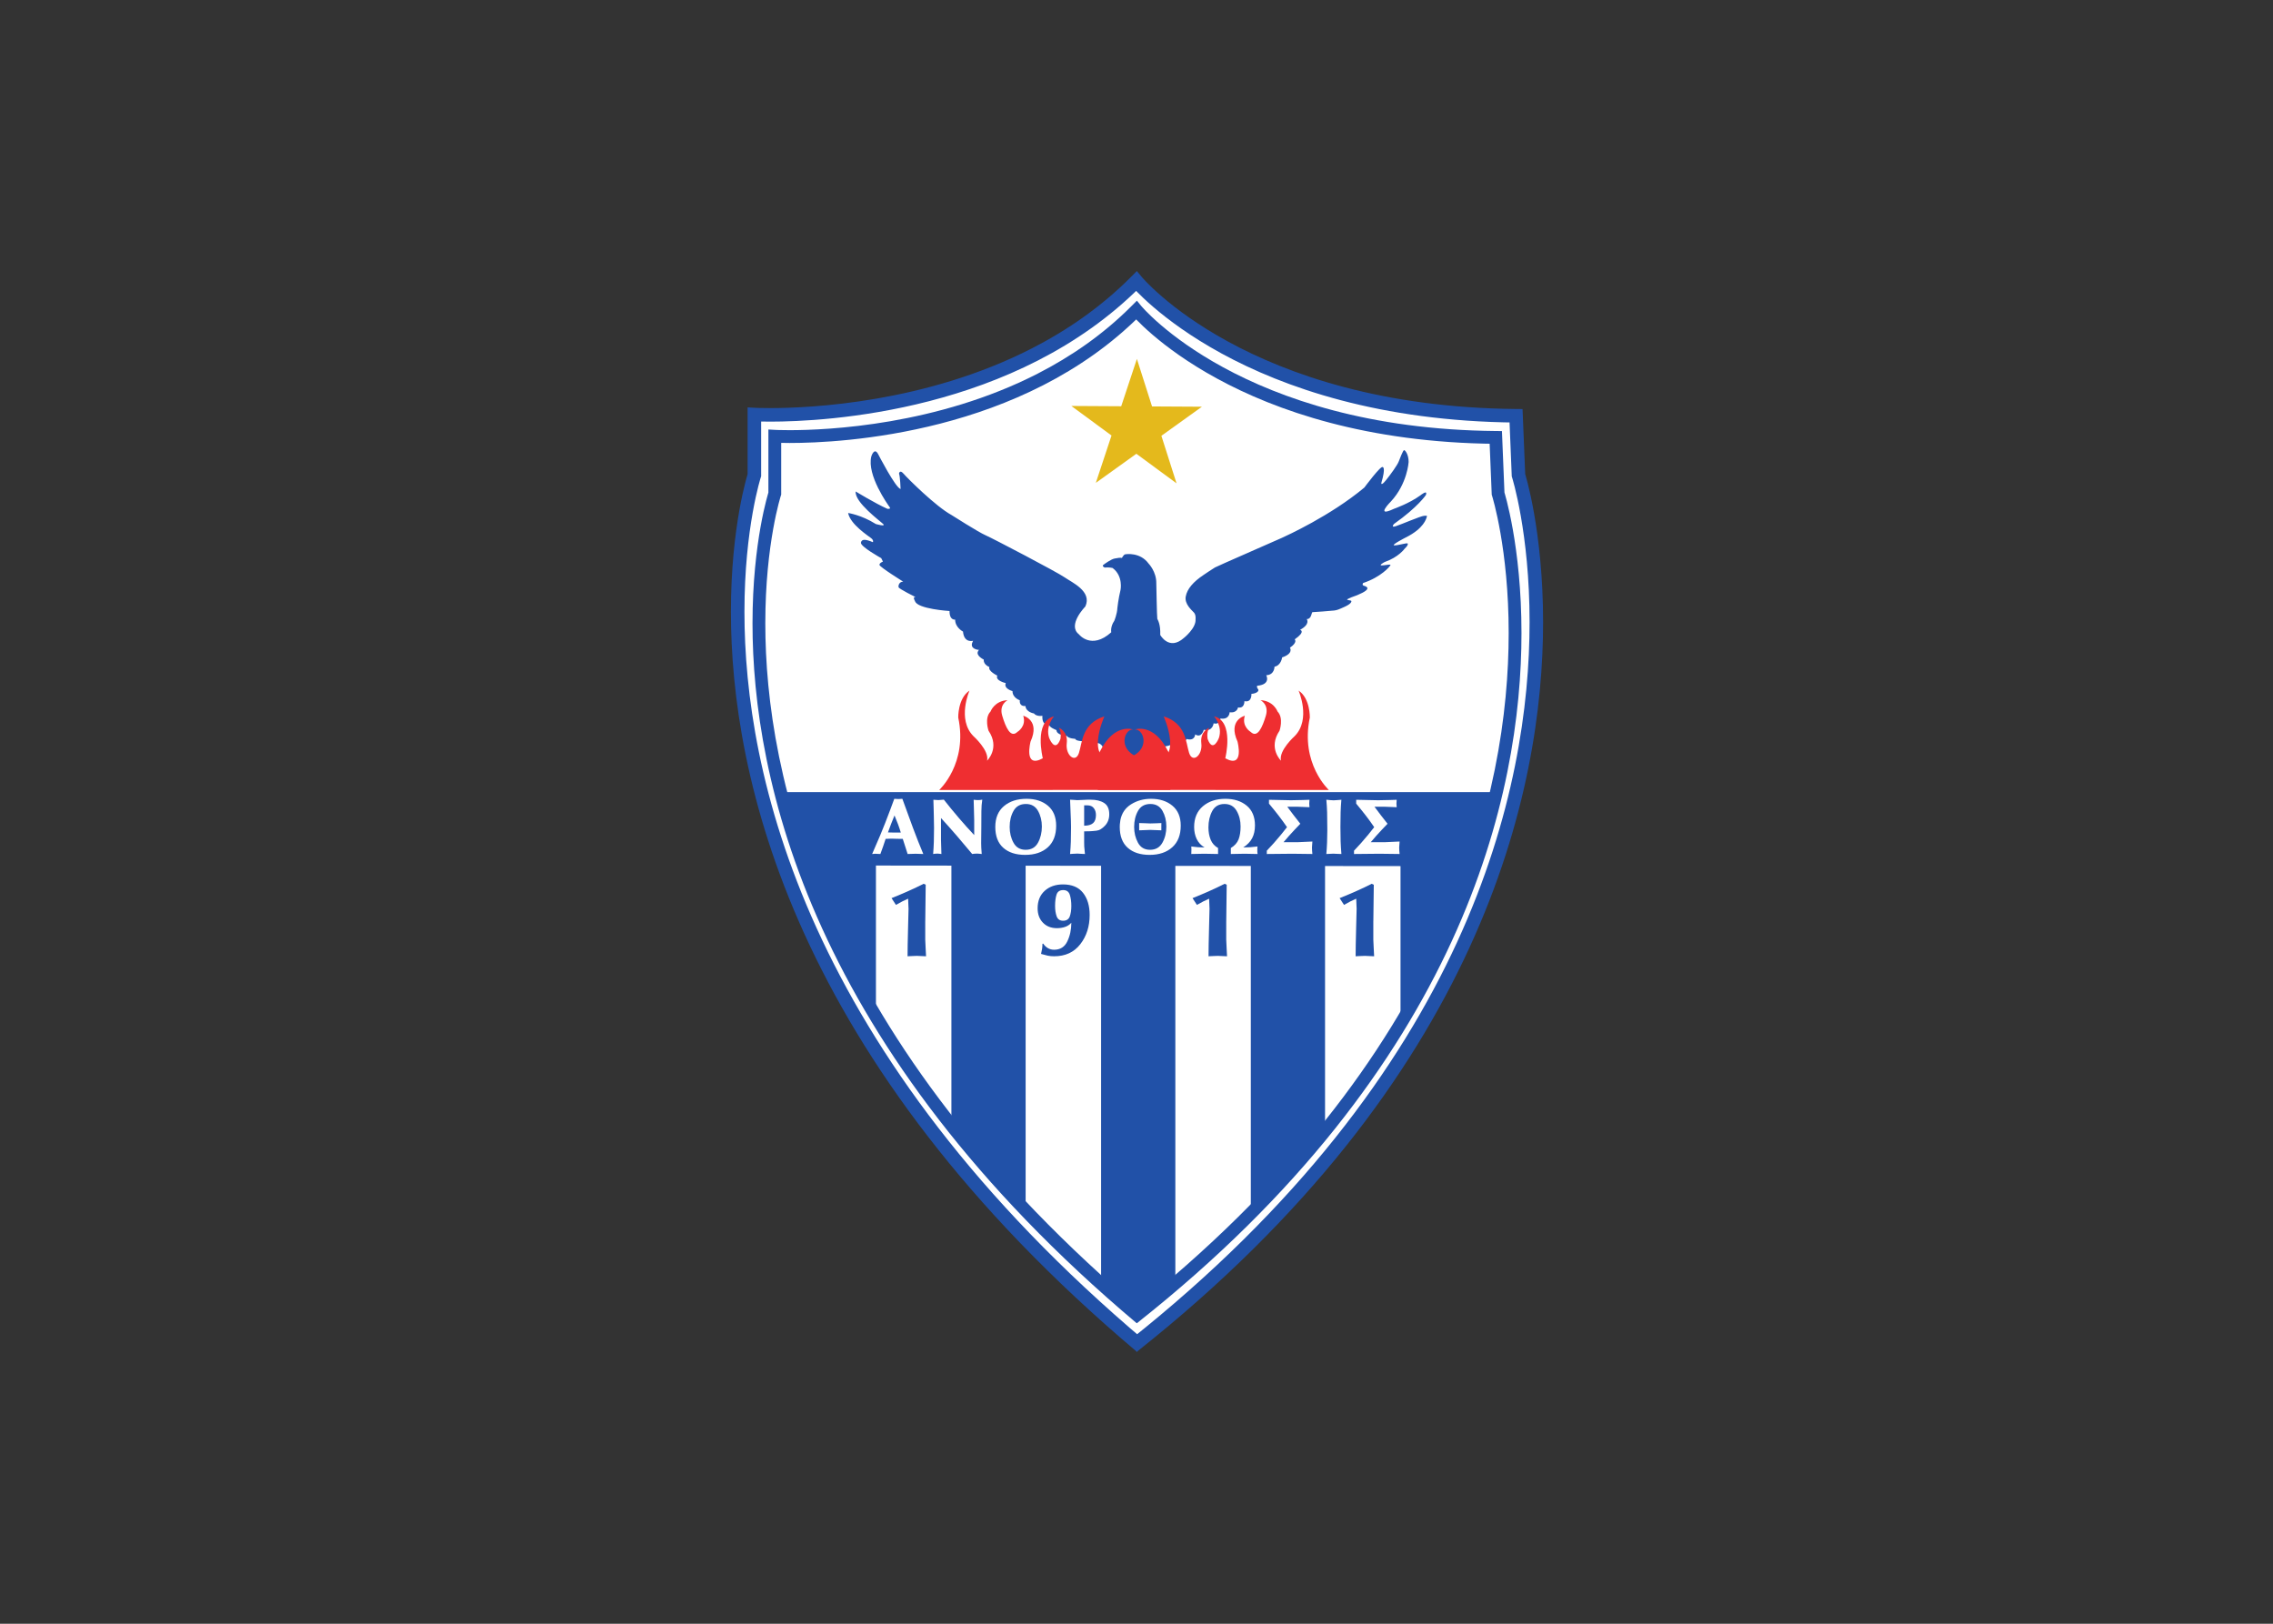 <svg clip-rule="evenodd" fill-rule="evenodd" stroke-linejoin="round" stroke-miterlimit="2" viewBox="0 0 560 400" xmlns="http://www.w3.org/2000/svg" xmlns:xlink="http://www.w3.org/1999/xlink"><rect x="0" y="0" width="560" height="400" fill="#333333" stroke="none"/><clipPath id="a"><path clip-rule="evenodd" d="m364.047 659.745 1.753-35.919c-68.883-263.112 210.641-476.272 210.641-476.272 296.023 236.442 210.642 476.105 210.642 476.105l-1.984 32.634c-143.268 1.377-209.921 77.054-209.921 77.054-76.632-79.031-211.131-73.602-211.131-73.602"/></clipPath><g fill-rule="nonzero" transform="matrix(.422 0 0 -.422 37.257 385.884)"><path d="m0 0v32.074s140.783-6.908 223.441 76.734c0 0 67.806-76.004 222.337-77.461l1.486-32.075s92.067-253.326-223.021-509.427c0 0-293.459 236.541-224.243 510.155" fill="#fff" transform="translate(351.147 641.502)"/><path d="m0 0c100.68 79.705 160.058 161.552 194.204 235.82 34.153 74.268 43.072 140.913 43.069 190.198-.002 53.579-10.52 86.66-10.612 86.954l-3.765-1.201 3.948.161-1.57 38.451-3.758.034c-78.309.709-133.029 20.168-168.177 39.347-17.571 9.591-30.247 19.119-38.5 26.214-4.126 3.546-7.147 6.485-9.12 8.518-.987 1.016-1.712 1.806-2.182 2.332-.235.263-.407.461-.516.587l-.116.137-.023.027-.075-.063.076.063h-.001l-.075-.063.076.063-2.779 3.364-3.073-3.098c-17.635-17.783-37.63-31.49-58.235-42.048-30.904-15.839-63.181-24.573-90.712-29.325-27.529-4.754-50.302-5.531-62.176-5.53-2.88 0-5.118.045-6.629.09-.755.023-1.328.045-1.709.062-.19.008-.332.015-.424.019l-.101.006-.025.001-4.174.235v-39.584h3.951l-3.757 1.224c-.099-.306-9.938-30.616-9.94-80.993-.003-47.575 8.792-113.058 42.858-187.916 34.063-74.858 93.387-159.056 194.251-244.112l5.095 6.041c-100.067 84.393-158.595 167.608-192.153 241.344-33.553 73.739-42.147 138.034-42.149 184.643 0 24.673 2.412 44.384 4.812 57.891 1.2 6.753 2.397 11.955 3.289 15.449.445 1.748.814 3.068 1.068 3.942.128.437.226.762.292.974.032.105.057.182.072.231l.016.051.003.009-.917.297.917-.299v.002l-.917.297.917-.299.194.597v36.031h-3.951l-.223-3.945c.067-.003 3.409-.19 9.334-.19 16.291.003 52.099 1.405 93.039 11.976 20.469 5.288 42.223 12.871 63.452 23.748 21.227 10.877 41.932 25.052 60.243 43.516l-2.806 2.783-3.046-2.517c.251-.303 16.557-19.955 52.763-39.718 36.199-19.765 92.301-39.604 171.892-40.312l.035 3.95-3.948-.161 1.439-35.227.161-.508.545.174-.545-.173v-.001l.545.174-.545-.173c.069-.213 10.242-32.424 10.24-84.553-.003-48.34-8.732-113.791-42.347-186.896-33.622-73.104-92.13-153.905-191.93-232.927z" fill="#2151a8" transform="translate(575.325 125.247)"/><path d="m0 0c95.231 75.265 151.409 152.618 183.72 222.852 32.316 70.231 40.763 133.302 40.761 179.985-.002 50.858-10.007 82.284-10.094 82.562l-3.56-1.137 3.734.153-1.483 36.34-3.556.032c-74.128.669-125.927 19.058-159.199 37.181-16.634 9.064-28.632 18.068-36.444 24.772-3.906 3.352-6.765 6.129-8.633 8.05-.934.96-1.621 1.707-2.065 2.204-.223.248-.385.435-.488.554l-.11.129-.022.026-.069-.057.07.057h-.001l-.069-.057.07.057-2.627 3.174-2.904-2.922c-16.694-16.805-35.621-29.758-55.128-39.736-29.255-14.967-59.81-23.222-85.871-27.712-26.06-4.493-47.617-5.227-58.858-5.226-2.725 0-4.844.043-6.274.085-.715.022-1.257.043-1.617.058-.18.008-.315.014-.402.019l-.096.005-.024.001-3.947.222v-37.409h3.737l-3.553 1.159c-.093-.289-9.456-29.097-9.457-76.935-.003-45.076 8.327-107.059 40.562-177.855 32.23-70.798 88.355-150.375 183.758-230.691l4.814 5.717c-94.647 79.689-150.017 158.335-181.77 228.071-31.748 69.737-39.888 130.595-39.891 174.758 0 23.43 2.295 42.156 4.579 54.989 1.142 6.417 2.282 11.36 3.13 14.681.423 1.66.775 2.916 1.017 3.746.121.416.215.725.277.926.031.101.054.174.068.22l.019.057-.865.28.865-.281v.001l-.865.28.865-.281.184.564v34.05h-3.737l-.21-3.731c.062-.003 3.225-.18 8.833-.18 15.42.003 49.316 1.328 88.069 11.317 19.376 4.997 39.969 12.163 60.064 22.441 20.093 10.278 39.692 23.674 57.026 41.123l-2.651 2.633-2.879-2.382c.238-.287 15.673-18.858 49.944-37.534 34.265-18.677 87.369-37.423 162.709-38.092l.033 3.737-3.733-.153 1.358-33.291.154-.481.003-.009c.214-.677 9.739-31.185 9.737-80.279-.002-45.79-8.271-107.73-40.078-176.861-31.813-69.131-87.166-145.495-181.565-220.113z" fill="#2151a8" transform="translate(575.497 142.026)"/><g clip-path="url(#a)" fill="#2151a8"><path d="m379.764 147.313h43.336v262.905h-43.336z"/><path d="m467.159 145.868h43.336v263.736h-43.336z"/><path d="m554.554 147.313h43.348v262.905h-43.348z"/><path d="m641.964 147.313h43.336v262.905h-43.336z"/><path d="m729.361 149.614h43.336v262.906h-43.336z"/></g><path d="m0 0 9.318 28.761 2.557 14.495-421.284-.001 5.395-17.006 11.357-25.829z" fill="#2151a8" transform="translate(775.208 408.774)"/><path d="m0 0s-2.004-1.641-3.971 1.03c0 0-7.965-.596-8.611 1.398 0 0-3.648.031-4.96 1.702 0 0-5.968.382-5.942 3.367 0 0-4.628 1.696-4.283 3.354 0 0-4.324-1.291-3.938 5.007 0 0-3.321-.636-4.964 1.369 0 0-4.637.703-4.937 4.354 0 0-3.654-.633-3.289 3.344 0 0-4.3 1.363-4.266 5.344 0 0-5.295 1.371-3.941 4.675 0 0-6.29 1.381-4.937 4.356 0 0-5.614 2.7-4.6 5.013 0 0-3.64 1.358-3.282 4.34 0 0-4.956 2.365-3.274 5.002 1.681 2.639.337.662.337.662s-5.636.377-3.609 4.673c2.029 4.295.339.66.339.66s-5.321-1.609-5.925 5.359c0 0-4.624 2.36-4.584 7.004 0 0-3.322-.635-3.274 5.003 0 0-18.895 1.154-20.182 5.809 0 0-1.636 2.668.351 2.319 0 0-9.577 4.726-9.902 5.723-.323.997.36 3.314 2.682 3.293 0 0-13.526 8.407-13.848 9.736 0 0-.322.998 2.008 1.974l-.978 1.998s-12.215 6.736-11.865 9.057c.353 2.318 3.002 1.964 6.968.272 0 0 .673.989-.974 2.329-1.648 1.342-12.204 8.064-13.474 14.708 0 0 7.62-1.059 16.197-6.44 0 0 5.955-1.708 4.312-.036-1.644 1.673-16.806 12.747-16.09 19.043 0 0 11.548-7.065 18.488-10.108 0 0 2.319-.352 1.334.984-.984 1.335-13.44 18.688-10.693 29.608 0 0 1.704 5.625 3.99 1.294 0 0 10.115-19.654 13.095-20.343 0 0-.268 7.628-.919 8.962 0 0 .355 2.651 2.654-.023 2.297-2.673 18.742-19.062 27.986-24.117 0 0 15.835-10.083 19.798-11.778 3.967-1.691 41.941-21.584 46.226-24.604 4.287-3.02 16.184-8.098 12.126-17.017 0 0-10.704-10.855-3.786-16.221 0 0 7.219-9.347 18.916 1.167 0 0-.696 3.141 1.758 6.667 0 0 1.692 4.072 1.813 7.576 0 0 .584 5.384 1.841 10.492 0 0 1.685 8.069-4.651 12.792 0 0-1.975.511-4.624.263 0 0-1.701.778-.843 1.489.861.71 4.704 3.419 6.635 3.762 1.938.344 3.194.603 4.271.369 0 0 1.046 1.832 1.765 2.049.722.219 8.957 1.362 13.84-5.372 0 0 4.586-4.664 4.485-11.487 0 0 .366-20.168.585-20.751.22-.586 1.955-2.983 1.718-9.403 0 0 5.131-9.427 13.776-1.778 0 0 7.282 5.775 6.829 10.945 0 0 .336 2.468-.91 3.87-1.241 1.402-5.617 4.942-4.816 9.381.802 4.439 4.432 8.631 10.438 12.621 0 0 5.185 3.523 6.62 4.346 1.438.82 36.586 16.123 39.094 17.293 2.511 1.169 28.217 12.741 48.126 29.363 0 0 9.639 13.019 10.701 11.94 0 0 2.029.219-.794-9.285 0 0-.255-2.021 2.633 1.527 2.89 3.549 6.746 8.994 7.478 10.893.73 1.9 2.555 6.648 3.152 6.763.596.114 2.719-2.525 2.682-6.93 0 0-.704-12.619-10.32-23.019 0 0-9.729-9.683 1.75-4.3 0 0 8.96 3.138 15.433 7.846 0 0 4.437 3.654 3.215.211 0 0-4.587-6.988-18.604-16.873 0 0-2.164-2.363 1.061-1.32 3.226 1.046 14.584 5.952 16.488 6.054 1.905.103 1.785.104 1.54-.727-.245-.832-1.602-6.657-12.248-11.924 0 0-8.489-4.335-6.827-4.587 1.664-.253 7.154 1.487 7.869 1.122 0 0 .948-.604-1.692-3.082 0 0-3.497-4.971-11.62-7.76 0 0-5.024-2.578-.373-1.904 4.652.675 3.695.327 3.573-.148-.122-.476-5.302-6.745-15.81-10.228 0 0-.843-1.183.345-1.55s5.823-1.599-3.86-5.566c0 0-6.807-2.323-5.737-2.69 1.067-.367 2.258-.257 2.375-.735.115-.478-.253-1.665-3.842-3.301-3.583-1.638-4.421-1.988-6.21-2.21-1.787-.225-12.037-.971-12.633-.966-.594.005-.514-4.164-3.367-4.02 0 0 2.357-2.877-3.865-6.279 0 0 3.563-.863-3.145-5.57 0 0 1.894-1.684-2.78-4.861 0 0 2.353-3.354-4.575-5.676 0 0-.514-4.643-4.452-5.442 0 0 .079-4.764-4.806-4.961 0 0 2.929-5.386-5.293-6.148 0 0-.401-.688.241-1.627.061-.09.136-.186.22-.283.945-1.08-.739-2.614-3.834-2.827 0 0 .427-5.243-4.086-4.253 0 0 .203-4.408-3.722-3.66 0 0-.508-3.447-4.909-2.814 0 0-.035-4.526-5.389-3.647 0 0-.033-3.811-3.957-2.825 0 0-.515-4.998-5.745-3.762 0 0-1.237-5.111-5.028-2.696 0 0-.032-4.049-5.024-2.697 0 0-2.425-4.861-7.053-2.441 0 0-5.745-3.167-7.756-1.244-2.007 1.923-11.088-15.032-1.134-21.427 0 0-20.549 7.677-33.127-1.031 0 0 5.266 23.655-3.398 23.848" fill="#2151a8" transform="translate(551.988 480.716)"/><g fill="#fff"><path d="m0 0h3.729c-.536 1.778-1.071 3.382-1.606 4.811-.534 1.429-1.226 3.158-2.076 5.189-1.352-3.238-2.628-6.541-3.821-9.904zm-8.294-1.561c.755 1.76 1.706 4.11 2.855 7.052 1.147 2.938 2.107 5.449 2.878 7.524.77 2.076 1.597 4.308 2.477 6.698l2.359-.132 2.359.132c2.139-5.975 4.199-11.619 6.181-16.935 1.983-5.315 3.995-10.407 6.039-15.282l-4.529.141-4.624-.141-.991 3.113-1.839 5.709c-1.101 0-2.218.016-3.351.047-1.131.031-2.25.063-3.35.096l-3.302-.143c-.913-2.83-1.935-5.77-3.068-8.822l-3.066.141-1.747-.141z" transform="translate(433.893 428.397)"/><path d="m0 0c0 1.791-.04 4.072-.119 6.84-.078 2.768-.117 4.372-.117 4.813l-.143 4.906 2.977-.189 3.113.258c2.863-3.632 5.771-7.177 8.728-10.638 2.958-3.459 5.961-6.81 9.012-10.051v8.73c0 1.354-.054 3.414-.161 6.182s-.16 4.67-.16 5.708c.659-.062 1.145-.11 1.459-.142.314-.031.644-.047.988-.047.503 0 .911.017 1.226.052.313.035.768.103 1.365.206-.157-1.008-.283-2.086-.378-3.235s-.141-2.29-.141-3.424c0-3.116-.016-6.248-.046-9.397-.03-3.148-.061-6.282-.091-9.398 0-.85.024-1.731.071-2.644.046-.914.131-2.124.255-3.635-.44.064-.945.119-1.51.168-.565.048-.991.072-1.272.072-.599 0-1.094-.024-1.488-.071-.393-.046-.825-.102-1.297-.164-2.831 3.428-5.787 6.928-8.869 10.498-3.081 3.57-6.196 7.069-9.341 10.498v-12.791l.247-8.21c-.314.029-.686.078-1.112.142-.425.067-.828.098-1.207.098-.568 0-1.027-.024-1.372-.071-.348-.046-.727-.102-1.137-.164.189 2.389.323 4.748.401 7.075.079 2.33.119 5.004.119 8.025" transform="translate(457.02 430.993)"/><path d="m0 0c3.275 0 5.667 1.373 7.179 4.127 1.511 2.751 2.266 5.904 2.266 9.457 0 3.428-.755 6.478-2.266 9.15-1.512 2.675-3.857 4.01-7.036 4.01-3.307 0-5.715-1.335-7.226-4.01-1.512-2.672-2.268-5.802-2.268-9.386 0-3.459.756-6.549 2.268-9.269 1.511-2.72 3.872-4.079 7.083-4.079m.518 29.766c5.128 0 9.29-1.353 12.482-4.058 3.193-2.704 4.791-6.588 4.791-11.649 0-5.474-1.629-9.68-4.884-12.621-3.257-2.94-7.67-4.409-13.238-4.409-5.411 0-9.667 1.383-12.767 4.15-3.098 2.766-4.648 6.825-4.648 12.172 0 5.25 1.684 9.299 5.049 12.146 3.368 2.846 7.771 4.269 13.215 4.269" transform="translate(510.526 418.345)"/><path d="m0 0c0 1.636-.422 2.988-1.268 4.058-.845 1.068-2.08 1.604-3.704 1.604h-1.913v-11.886c2.295 0 4.016.486 5.165 1.461 1.147.974 1.72 2.562 1.72 4.763m-6.885-15.898c0-1.196.016-2.008.048-2.434.031-.423.172-1.896.422-4.416-.685 0-1.542.04-2.57.122-1.027.08-1.619.119-1.774.119-.685 0-1.543-.039-2.571-.119-1.028-.082-1.622-.122-1.775-.122.22 2.555.371 4.967.451 7.239.078 2.271.117 5.095.117 8.47 0 1.988-.094 4.968-.285 8.943-.188 3.975-.283 6.325-.283 7.051.472 0 1.267-.045 2.387-.136 1.118-.091 1.724-.136 1.819-.136l6.131.272h1.696c3.271 0 5.896-.644 7.876-1.932 1.982-1.288 2.971-3.487 2.971-6.597 0-2.641-.829-4.847-2.49-6.623-1.66-1.775-3.329-2.756-5.007-2.943-1.675-.19-3.05-.3-4.127-.33-1.075-.031-2.086-.049-3.036-.049z" transform="translate(551.543 438.635)"/><path d="m0 0c1.007 0 2.274.038 3.804.115 1.526.079 2.398.119 2.619.119l-.012.236-.019-2.269v-2.363l.031.15-6.514.246-6.466-.246-.008 2.123v2.123c.977 0 2.244-.038 3.802-.117 1.56-.079 2.481-.117 2.763-.117m-.227-15.379c3.274 0 5.685 1.373 7.23 4.127 1.541 2.751 2.313 5.904 2.313 9.457 0 3.428-.753 6.478-2.266 9.15-1.513 2.675-3.862 4.01-7.042 4.01-3.307 0-5.714-1.335-7.228-4.01-1.512-2.672-2.268-5.802-2.268-9.386 0-3.426.749-6.509 2.242-9.242 1.498-2.739 3.837-4.106 7.019-4.106m-17.283 17.406c.786 3.995 2.881 7.054 6.281 9.175 3.4 2.124 7.269 3.185 11.616 3.185 5.097 0 9.262-1.353 12.488-4.058 3.227-2.704 4.84-6.571 4.84-11.602 0-5.442-1.643-9.649-4.936-12.62-3.288-2.972-7.7-4.457-13.243-4.457-5.414 0-9.672 1.383-12.774 4.15-3.1 2.766-4.651 6.825-4.651 12.172 0 .596.017 1.1.051 1.508.031.409.139 1.259.328 2.547" transform="translate(583.331 433.724)"/><path d="m0 0c-.064-.281-.094-.572-.094-.871v-2.285c0-.377.047-.785.14-1.225l-7.498.149-8.111-.149v3.492c2.229 1.352 3.733 3.034 4.519 5.044.782 2.013 1.175 4.529 1.175 7.548 0 3.395-.77 6.429-2.311 9.102-1.54 2.674-3.898 4.009-7.074 4.009-3.303 0-5.691-1.375-7.17-4.126-1.477-2.752-2.215-5.935-2.215-9.553 0-2.672.434-5.061 1.297-7.168.869-2.108 2.309-3.726 4.324-4.858v-3.49l-8.119.149-7.508-.149.082 2.736-.082 1.645c2.606-.378 5.184-.567 7.728-.567-2.069 1.225-3.599 2.878-4.587 4.954-.985 2.076-1.482 4.404-1.482 6.982 0 5.19 1.709 9.233 5.118 12.126 3.411 2.893 7.79 4.341 13.134 4.341 5.091 0 9.244-1.336 12.451-4.01s4.81-6.512 4.81-11.512c0-2.894-.543-5.38-1.628-7.453-1.084-2.075-2.821-3.884-5.21-5.425 2.738 0 5.506.189 8.311.564" transform="translate(645.857 420.274)"/><path d="m0 0 .143-2.081c-.82 0-2.063.051-3.728.149-1.668.1-2.958.148-3.869.148h-5.38c1.317-1.793 2.581-3.476 3.792-5.049 1.209-1.576 2.488-3.212 3.84-4.912-2.199-2.265-4.365-4.579-6.502-6.94l-3.305-3.826h8.143c.941 0 2.385.065 4.33.198 1.943.132 3.403.197 4.374.197l-.233-3.451c0-1.196.078-2.474.233-3.827l-11.7.148-14.91-.148v1.93c2.736 2.832 5.492 5.931 8.255 9.298l3.538 4.436c-1.508 2.233-3.123 4.458-4.834 6.674-1.713 2.219-3.61 4.57-5.686 7.056v2.253c1.416 0 3.539-.045 6.37-.135 2.83-.091 4.971-.137 6.418-.137 1.792 0 4.043.046 6.747.137 2.703.09 4.074.135 4.107.135z" transform="translate(676.067 445.288)"/><path d="m0 0c0 4.69-.042 8.239-.12 10.647s-.228 4.857-.451 7.344c.693-.076 1.457-.152 2.29-.231.832-.079 1.501-.118 2.004-.118.567 0 1.376.054 2.429.164 1.054.111 1.74.165 2.052.165-.213-2.547-.361-4.986-.438-7.314-.076-2.327-.116-5.176-.116-8.543 0-3.145.041-5.905.119-8.28.08-2.376.231-4.885.453-7.527-.537 0-1.451.029-2.743.096-1.291.064-1.955.098-1.986.098l-4.064-.194c.187 2.013.332 4.279.427 6.798.094 2.518.144 4.817.144 6.895" transform="translate(686.625 429.581)"/><path d="m0 0 .141-2.081c-.819 0-2.061.051-3.727.149-1.668.1-2.957.148-3.869.148h-5.379c1.318-1.793 2.582-3.476 3.791-5.049 1.21-1.576 2.49-3.212 3.842-4.912-2.199-2.265-4.364-4.579-6.502-6.94l-3.305-3.826h8.141c.941 0 2.384.065 4.331.198 1.944.132 3.403.197 4.376.197l-.236-3.451c0-1.196.08-2.474.236-3.827l-11.699.148-14.912-.148v1.93c2.736 2.832 5.488 5.931 8.256 9.298l3.536 4.436c-1.507 2.233-3.121 4.458-4.834 6.674-1.714 2.219-3.608 4.57-5.685 7.056v2.253c1.416 0 3.539-.045 6.369-.135 2.832-.091 4.971-.137 6.418-.137 1.793 0 4.043.046 6.747.137 2.704.09 4.072.135 4.105.135z" transform="translate(726.978 445.288)"/></g><path d="m0 0 8.841-27.743 29.113-.168-23.657-16.976 8.843-27.745-23.46 17.251-23.658-16.977 9.157 27.641-23.453 17.248 29.114-.17z" fill="#e4b91c" transform="translate(575.452 704.902)"/><path d="m0 0 135.026-.059s-16.834 15.38-11.128 42.298c0 0 .285 11.187-6.563 15.731 0 0 7.42-16.779-2.281-26.568 0 0-9.416-8.391-7.989-14.333 0 0-7.705 7.343-.857 17.479 0 0 2.569 7.342-1.141 11.187 0 0-2.283 6.293-9.987 6.642 0 0 5.134-2.447 3.138-9.089s-4.85-13.284-8.845-9.439c0 0-5.421 3.145-3.423 9.439 0 0-9.986-2.448-4.281-15.032 0 0 4.279-16.08-7.133-9.788 0 0 5.421 21.675-6.562 24.47 0 0 5.135-5.593 2.853-12.584 0 0-3.424-9.09-6.562-.699 0 0-.855 3.495.857 6.64 0 0-5.42-2.095-4.566-9.087.855-6.993-5.136-11.887-7.134-5.594-1.997 6.294-1.712 17.131-14.837 21.324 0 0 12.555-27.966-7.989-25.519-20.543 2.447-15.692 18.527-9.7 17.828 0 0-11.041 4.173-19.418-12.581 0 0-1.724-2.71-2.838-6.644-1.09-3.847 5.548-8.139 1.36-16.022" fill="#ef2e31" transform="translate(552.514 453.3)"/><path d="m0 0-135.026-.059s16.834 15.38 11.128 42.298c0 0-.286 11.187 6.562 15.731 0 0-7.419-16.779 2.282-26.568 0 0 9.415-8.391 7.989-14.333 0 0 7.704 7.343.856 17.479 0 0-2.568 7.342 1.142 11.187 0 0 2.283 6.293 9.986 6.642 0 0-5.134-2.447-3.138-9.089s4.85-13.284 8.845-9.439c0 0 5.422 3.145 3.424 9.439 0 0 9.986-2.448 4.28-15.032 0 0-4.279-16.08 7.133-9.788 0 0-5.421 21.675 6.563 24.47 0 0-5.136-5.593-2.854-12.584 0 0 3.424-9.09 6.563-.699 0 0 .854 3.495-.857 6.64 0 0 5.42-2.095 4.565-9.087-.854-6.993 5.136-11.887 7.134-5.594 1.998 6.294 1.712 17.131 14.837 21.324 0 0-12.554-27.966 7.989-25.519 20.544 2.447 15.693 18.527 9.701 17.828 0 0 11.041 4.173 19.417-12.581 0 0 1.724-2.71 2.838-6.644 1.09-3.847-5.549-8.139-1.359-16.022" fill="#ef2e31" transform="translate(595.048 453.3)"/><path d="m0 0c0 .625-.039 1.584-.119 2.875-.079 1.292-.118 2.291-.118 2.998-1.414-.624-2.509-1.135-3.28-1.529-.768-.396-2.049-1.096-3.838-2.094l-2.565 3.938c7.083 2.837 13.33 5.628 18.746 8.38l1.198-.56-.258-21.373-.013.498-.002-11.758.002.561c0-1.124.078-2.822.236-5.094.158-2.268.238-3.799.238-4.592l-5.4.24c-.63 0-1.666-.041-3.109-.123-1.443-.074-2.211-.117-2.29-.117 0 3.834.093 9.232.284 16.187.195 6.961.288 10.813.288 11.563" fill="#2151a8" transform="translate(442.13 383.933)"/><path d="m0 0c1.979 0 3.278.835 3.89 2.502.609 1.668.914 3.687.914 6.064 0 2.547-.292 4.732-.884 6.566-.592 1.837-1.877 2.753-3.857 2.753-2.021 0-3.317-.877-3.888-2.625-.567-1.752-.854-3.965-.854-6.627 0-2.338.306-4.359.919-6.07.614-1.709 1.867-2.563 3.76-2.563m-3.563-4.355c-3.415 0-6.154 1.074-8.213 3.22-2.063 2.143-3.093 4.944-3.093 8.4 0 4.284 1.377 7.68 4.124 10.18 2.752 2.497 6.312 3.748 10.688 3.748 5.205 0 9.099-1.634 11.683-4.908 2.586-3.272 3.878-7.574 3.878-12.907 0-6.713-1.825-12.413-5.47-17.098-3.643-4.69-8.741-7.034-15.277-7.034-1.5 0-2.781.129-3.844.377s-2.325.584-3.784 1c.252 1.006.449 1.982.597 2.942.146.964.215 1.945.215 2.949l.441.123c.751-1.127 1.667-2.008 2.749-2.636 1.081-.626 2.291-.94 3.62-.94 3.582 0 6.154 1.625 7.714 4.878 1.559 3.251 2.339 6.876 2.339 10.879-.958-1.121-2.165-1.925-3.621-2.422-1.455-.5-3.04-.751-4.746-.751" fill="#2151a8" transform="translate(532.367 376.937)"/><path d="m0 0c0 .627-.036 1.58-.114 2.873-.084 1.292-.127 2.295-.127 3.002-1.413-.626-2.509-1.137-3.28-1.534-.766-.394-2.049-1.091-3.839-2.093l-2.563 3.94c7.084 2.837 13.336 5.63 18.75 8.38l1.196-.56-.261-21.375-.006.498-.007-11.758.007.563c0-1.124.078-2.822.234-5.092.155-2.27.233-3.803.233-4.592l-5.397.236c-.629 0-1.664-.041-3.107-.119-1.444-.076-2.205-.117-2.294-.117 0 3.832.096 9.229.286 16.185.192 6.963.289 10.815.289 11.563" fill="#2151a8" transform="translate(617.853 383.931)"/><path d="m0 0c0 .624-.043 1.58-.12 2.873-.083 1.291-.119 2.291-.119 3.002-1.42-.631-2.51-1.139-3.282-1.531-.773-.396-2.048-1.094-3.846-2.096l-2.556 3.94c7.078 2.833 13.331 5.626 18.743 8.378l1.199-.564-.257-21.369-.015.497v-11.755.557c0-1.121.08-2.819.234-5.09.163-2.27.241-3.799.241-4.594l-5.396.238c-.634 0-1.671-.039-3.114-.119-1.443-.074-2.211-.119-2.293-.119 0 3.836.102 9.231.287 16.19.191 6.958.294 10.812.294 11.562" fill="#2151a8" transform="translate(703.735 383.935)"/></g></svg>